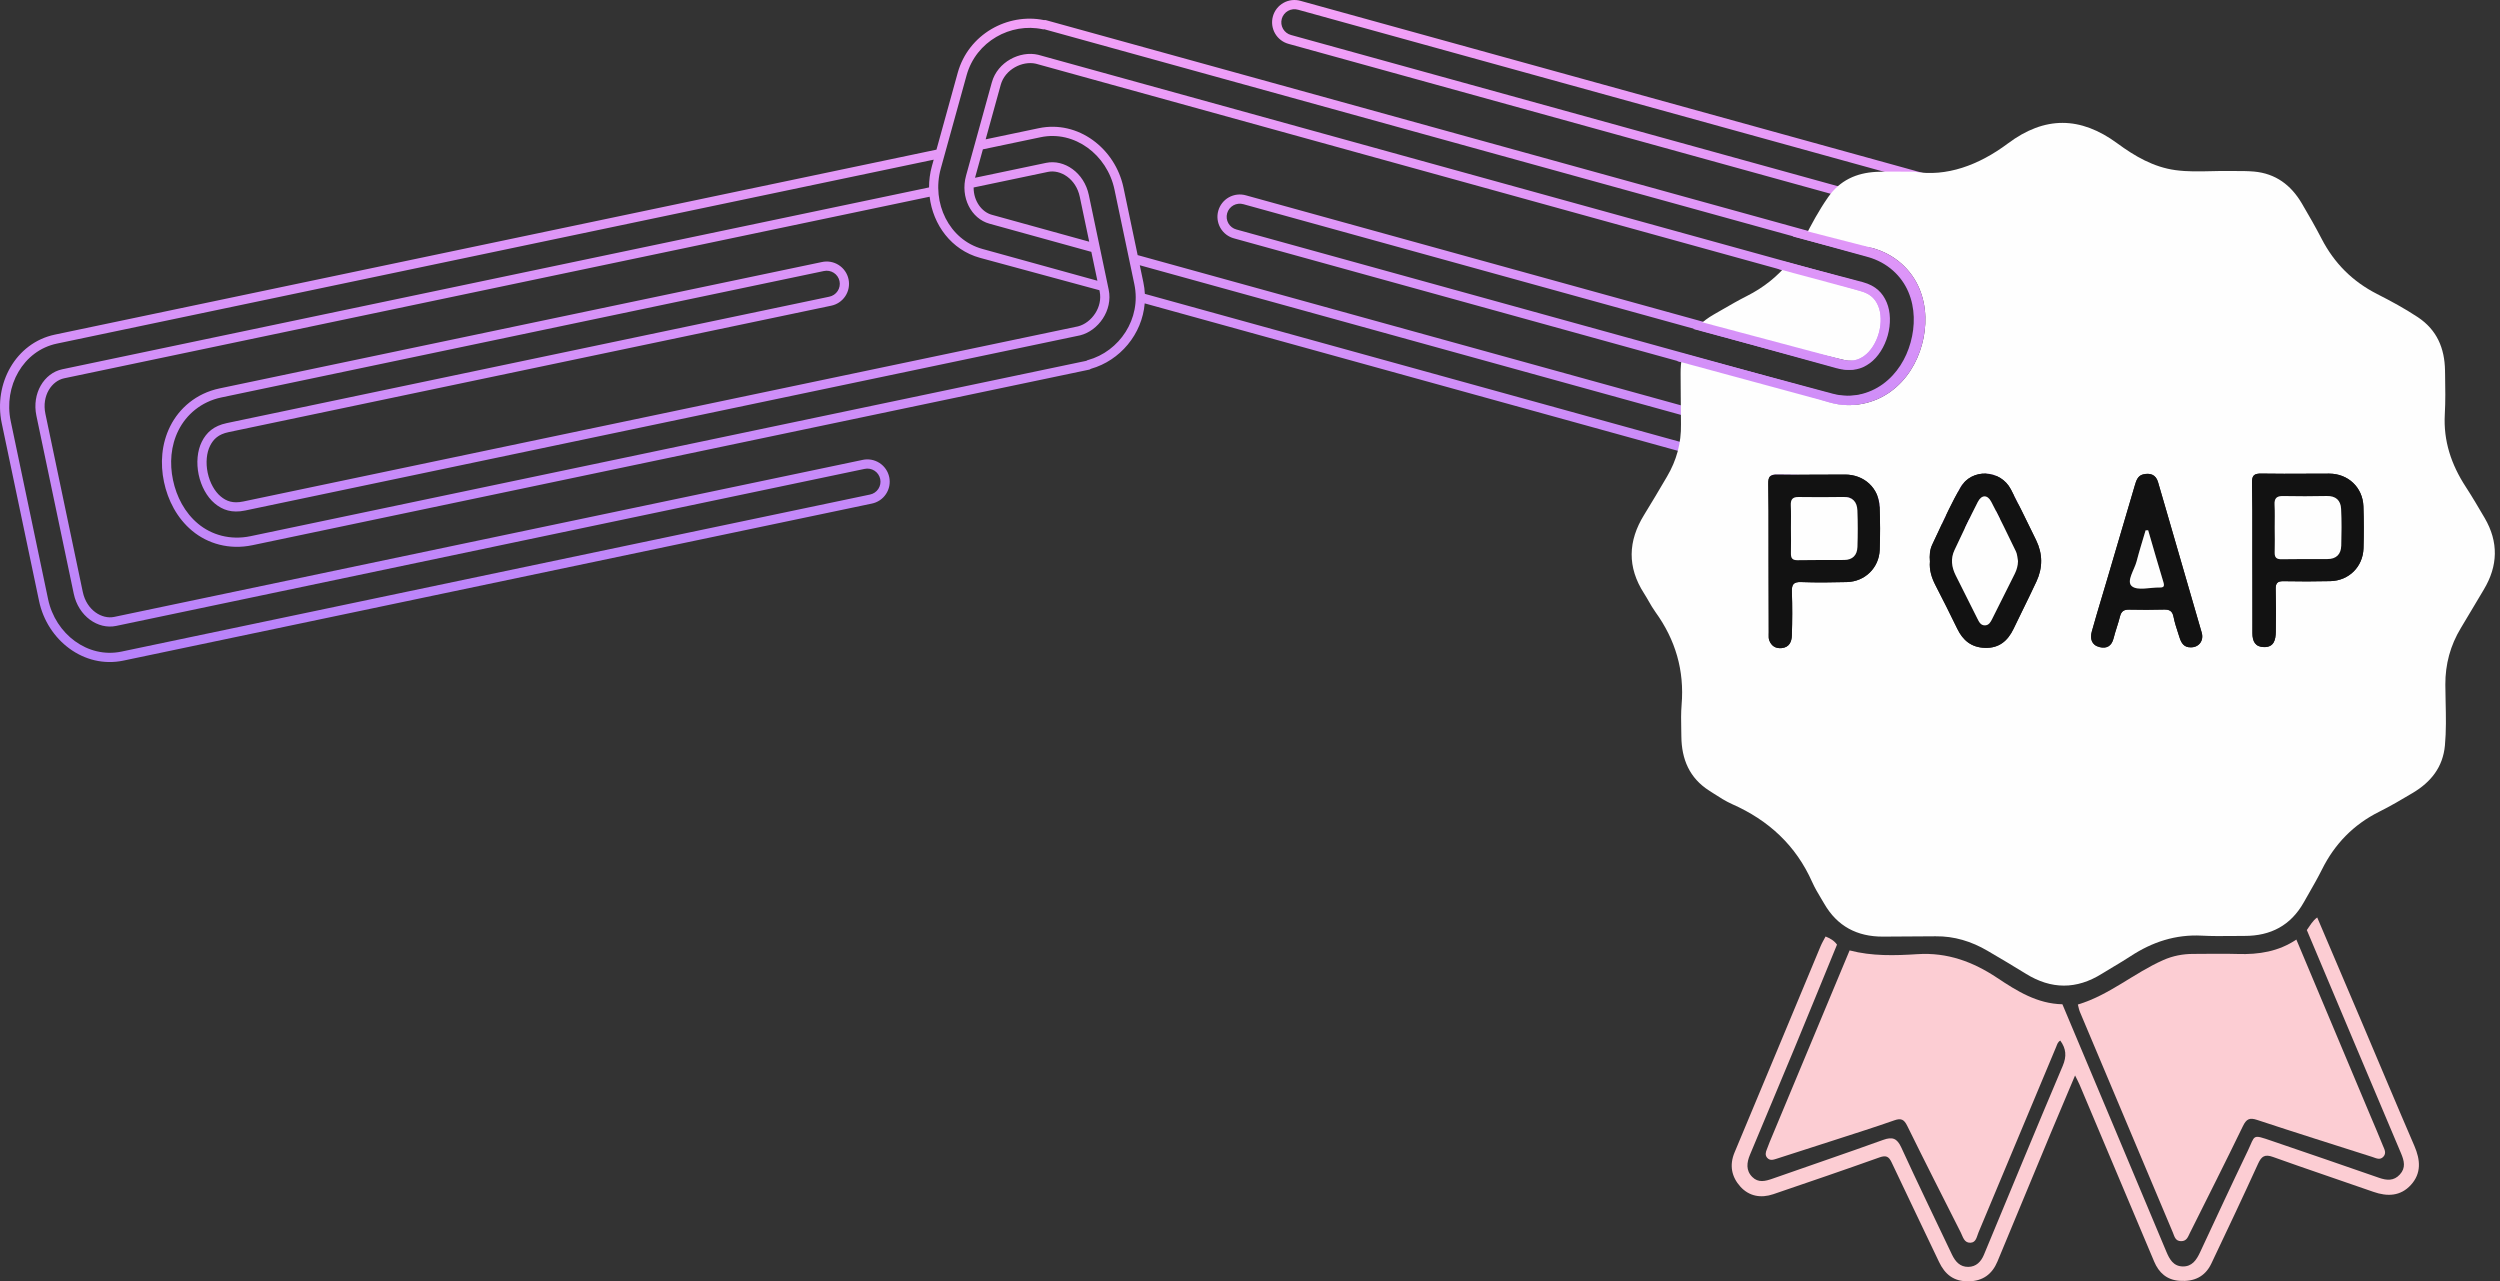 <svg width="359" height="184" viewBox="0 0 359 184" fill="none" xmlns="http://www.w3.org/2000/svg">
<rect x="0" y="0" width="359" height="184" fill="#333333" stroke="none"/>
<path fill-rule="evenodd" clip-rule="evenodd" d="M280.196 74.218C284.957 75.534 289.821 72.315 291.19 67.368L298.154 42.188C299.522 37.241 297.003 31.98 292.244 30.664L186.406 1.399C186.165 1.329 185.915 1.307 185.667 1.335C185.419 1.363 185.179 1.44 184.961 1.561C184.743 1.683 184.551 1.847 184.397 2.043C184.243 2.239 184.129 2.464 184.063 2.704C183.997 2.945 183.979 3.196 184.009 3.444C184.041 3.691 184.122 3.93 184.246 4.146C184.371 4.362 184.537 4.552 184.735 4.703C184.933 4.854 185.16 4.965 185.401 5.028L291.24 34.294C293.811 35.005 295.397 38.027 294.524 41.184L287.559 66.364C286.686 69.522 283.772 71.299 281.201 70.588L163.672 38.09L164.186 40.538C164.304 41.096 164.374 41.651 164.401 42.198L280.196 74.218ZM164.379 43.565L279.844 75.493C285.426 77.037 290.935 73.248 292.465 67.72L299.429 42.541C300.958 37.013 298.178 30.932 292.597 29.389L186.766 0.125C186.361 0.009 185.938 -0.027 185.519 0.02C185.097 0.068 184.688 0.199 184.316 0.406C183.945 0.613 183.62 0.891 183.356 1.225C183.094 1.559 182.9 1.942 182.788 2.352C182.674 2.761 182.643 3.189 182.697 3.61C182.751 4.032 182.887 4.439 183.099 4.807C183.312 5.175 183.594 5.497 183.933 5.755C184.268 6.011 184.65 6.198 185.057 6.306L290.887 35.569C292.616 36.047 293.967 38.232 293.249 40.832L286.284 66.011C285.565 68.611 283.283 69.791 281.554 69.313L163.367 36.633L161.334 26.948C160.154 21.323 154.827 17.222 149.171 18.409L141.54 20.009L143.705 12.179C144.316 9.971 146.803 8.704 148.755 9.149L266.818 41.795C268.275 42.198 268.94 42.93 269.364 43.932C269.796 44.954 269.853 46.388 269.46 47.807C269.067 49.225 268.283 50.427 267.387 51.081C266.508 51.723 265.562 52.01 264.104 51.607L178.919 28.052C178.514 27.936 178.091 27.9 177.672 27.947C177.25 27.995 176.841 28.126 176.47 28.332C176.098 28.539 175.773 28.818 175.509 29.152C175.247 29.486 175.054 29.869 174.941 30.278C174.827 30.688 174.796 31.116 174.85 31.537C174.904 31.959 175.04 32.365 175.252 32.733C175.465 33.102 175.748 33.424 176.086 33.682C176.421 33.937 176.803 34.124 177.21 34.232L262.395 57.787C265.696 58.7 268.857 57.904 271.171 56.214C273.468 54.538 274.926 52.105 275.641 49.516C276.356 46.934 276.375 44.039 275.264 41.416C274.14 38.76 271.81 36.522 268.527 35.615L150.151 2.882L149.971 2.882C149.948 2.882 149.924 2.882 149.901 2.883C144.711 1.836 139.067 4.892 137.524 10.469L134.476 21.491L7.892 48.048C2.224 49.238 -0.933 55.132 0.245 60.745L5.611 86.312C6.789 91.925 12.049 96.053 17.717 94.864L125.18 72.318C125.593 72.236 125.986 72.073 126.336 71.839C126.69 71.603 126.993 71.299 127.227 70.945C127.462 70.591 127.625 70.194 127.705 69.777C127.785 69.359 127.781 68.93 127.694 68.515C127.606 68.099 127.437 67.705 127.196 67.355C126.955 67.005 126.647 66.706 126.29 66.476C125.932 66.247 125.533 66.09 125.114 66.016C124.699 65.942 124.274 65.952 123.863 66.043L16.4 88.588C14.644 88.957 12.441 87.635 11.887 84.996L6.521 59.428C5.967 56.788 7.453 54.692 9.209 54.324L133.493 28.249C133.979 32.282 136.608 35.886 140.712 37.021L157.873 41.675L157.91 41.854C158.38 44.097 156.752 46.363 154.813 46.864L34.929 72.015C33.449 72.326 32.524 71.98 31.687 71.284C30.833 70.575 30.125 69.326 29.823 67.886C29.52 66.445 29.667 65.017 30.163 64.025C30.65 63.051 31.358 62.362 32.839 62.052L119.337 43.904C119.75 43.822 120.143 43.66 120.494 43.426C120.847 43.19 121.15 42.886 121.385 42.532C121.62 42.178 121.782 41.78 121.862 41.363C121.942 40.946 121.938 40.517 121.851 40.101C121.763 39.685 121.594 39.291 121.353 38.941C121.112 38.591 120.804 38.293 120.447 38.063C120.089 37.833 119.69 37.676 119.272 37.602C118.857 37.529 118.431 37.538 118.02 37.629L31.521 55.777C28.169 56.48 25.726 58.638 24.445 61.2C23.174 63.742 22.995 66.574 23.547 69.202C24.097 71.824 25.408 74.405 27.598 76.227C29.817 78.071 32.913 78.99 36.246 78.291L156.449 53.072L156.609 52.989C156.629 52.979 156.65 52.968 156.671 52.956C160.839 51.769 164.015 48 164.379 43.565ZM157.586 40.314L156.716 36.167L142.069 32.117C139.497 31.406 137.854 28.368 138.728 25.21L142.429 11.826C143.246 8.874 146.486 7.256 149.081 7.866L267.171 40.519C269.037 41.035 270.008 42.06 270.582 43.416C271.157 44.773 271.189 46.523 270.736 48.159C270.283 49.796 269.356 51.281 268.166 52.15C266.977 53.018 265.617 53.398 263.751 52.882L178.559 29.325C178.32 29.255 178.068 29.234 177.82 29.262C177.572 29.29 177.332 29.367 177.114 29.488C176.896 29.61 176.704 29.773 176.551 29.97C176.396 30.166 176.282 30.391 176.216 30.631C176.15 30.872 176.132 31.123 176.162 31.37C176.194 31.618 176.275 31.857 176.399 32.073C176.524 32.289 176.69 32.478 176.888 32.63C177.086 32.781 177.314 32.892 177.555 32.955L262.748 56.512C265.631 57.309 268.379 56.615 270.391 55.146C272.403 53.676 273.714 51.519 274.366 49.163C275.018 46.807 275.018 44.227 274.045 41.932C273.074 39.638 271.057 37.687 268.174 36.89L149.972 4.205C149.909 4.205 149.848 4.208 149.785 4.214C149.777 4.212 149.768 4.209 149.757 4.207L149.745 4.203L149.738 4.201L149.729 4.199C145.155 3.227 140.156 5.92 138.8 10.822L135.097 24.206C133.73 29.153 136.305 34.429 141.064 35.745L157.586 40.314ZM156.411 34.709L155.057 28.264C154.508 25.645 152.261 24.311 150.487 24.683L139.812 26.923C139.804 28.889 140.991 30.446 142.422 30.841L156.411 34.709ZM140.013 25.529L150.215 23.388C152.826 22.84 155.68 24.786 156.353 27.993L159.206 41.583C159.834 44.58 157.699 47.504 155.112 48.153L35.201 73.311C33.307 73.708 31.973 73.243 30.841 72.301C29.708 71.36 28.877 69.819 28.528 68.157C28.179 66.496 28.321 64.751 28.979 63.434C29.638 62.116 30.672 61.154 32.567 60.757L119.073 42.608C119.318 42.56 119.551 42.464 119.758 42.325C119.966 42.187 120.144 42.008 120.282 41.8C120.42 41.592 120.515 41.359 120.562 41.114C120.609 40.869 120.607 40.617 120.556 40.373C120.504 40.129 120.405 39.897 120.264 39.691C120.122 39.486 119.941 39.311 119.731 39.176C119.521 39.041 119.287 38.949 119.041 38.905C118.795 38.862 118.543 38.867 118.3 38.922L31.793 57.072C28.866 57.686 26.742 59.563 25.628 61.792C24.514 64.02 24.34 66.538 24.842 68.931C25.344 71.323 26.528 73.616 28.444 75.209C30.36 76.802 33.047 77.61 35.975 76.996L156 51.814C156.055 51.786 156.109 51.755 156.161 51.721C156.17 51.718 156.181 51.717 156.19 51.715C156.2 51.713 156.21 51.711 156.219 51.709C160.729 50.474 163.936 45.788 162.891 40.81L160.039 27.22C158.985 22.196 154.275 18.69 149.442 19.703L141.142 21.445L140.013 25.529ZM133.412 26.914C133.409 25.896 133.542 24.865 133.822 23.853L134.079 22.927L8.164 49.343C3.331 50.357 0.486 55.45 1.54 60.473L6.906 86.041C7.96 91.064 12.612 94.583 17.445 93.569L124.916 71.021C125.161 70.974 125.394 70.877 125.601 70.739C125.809 70.6 125.987 70.422 126.125 70.214C126.263 70.006 126.358 69.773 126.405 69.528C126.452 69.283 126.45 69.031 126.398 68.786C126.347 68.542 126.248 68.311 126.106 68.105C125.965 67.9 125.784 67.724 125.574 67.589C125.364 67.454 125.129 67.362 124.884 67.319C124.638 67.275 124.386 67.281 124.142 67.336L16.672 89.883C14.061 90.431 11.265 88.474 10.592 85.267L5.226 59.699C4.553 56.493 6.326 53.577 8.937 53.029L133.412 26.914Z" fill="url(#paint0_linear_1424_78142)"/>
<path fill-rule="evenodd" clip-rule="evenodd" d="M332.752 131.747C334.932 136.864 337.115 141.979 339.289 147.098C341.761 152.918 344.199 158.753 346.707 164.558C347.571 166.559 347.733 168.479 346.206 170.154C344.722 171.783 342.83 171.855 340.819 171.149C336.02 169.466 331.194 167.861 326.409 166.141C325.235 165.719 324.754 166.027 324.262 167.106C322.073 171.911 319.814 176.686 317.545 181.455C316.639 183.359 315.043 184.074 312.98 183.925C311.147 183.794 310.014 182.766 309.337 181.162C305.765 172.71 302.208 164.25 298.642 155.795C298.478 155.405 298.272 155.032 297.979 154.435C296.763 157.317 295.616 160.005 294.493 162.704C291.936 168.85 289.401 175.004 286.837 181.146C286.07 182.983 284.732 183.975 282.655 184C280.566 184.024 279.296 183.013 278.442 181.207C276.185 176.431 273.873 171.682 271.627 166.901C271.212 166.018 270.789 165.883 269.863 166.214C264.806 168.02 259.723 169.756 254.639 171.488C252.863 172.093 251.161 171.781 249.916 170.4C248.669 169.017 248.306 167.346 249.082 165.492C253.218 155.627 257.317 145.746 261.437 135.873C261.637 135.392 261.914 134.943 262.154 134.48C262.79 134.743 263.386 135.065 263.794 135.649C261.756 140.616 259.733 145.59 257.678 150.549C255.566 155.645 253.417 160.726 251.298 165.818C250.835 166.928 250.68 168.064 251.625 169.012C252.496 169.885 253.501 169.621 254.537 169.256C259.826 167.391 265.14 165.596 270.415 163.691C271.763 163.205 272.421 163.456 273.032 164.79C275.391 169.938 277.87 175.031 280.297 180.147C280.777 181.158 281.456 181.944 282.654 181.925C283.78 181.906 284.475 181.181 284.887 180.193C288.652 171.151 292.375 162.091 296.202 153.075C296.799 151.67 296.697 150.588 295.857 149.426C295.469 149.659 295.406 149.995 295.28 150.295C291.556 159.2 287.832 168.105 284.1 177.008C283.852 177.6 283.778 178.438 282.935 178.457C282.042 178.477 281.88 177.609 281.57 176.995C278.991 171.894 276.4 166.799 273.879 161.67C273.427 160.752 273 160.537 272.032 160.878C269.253 161.856 266.442 162.74 263.64 163.649C260.792 164.573 257.938 165.476 255.091 166.403C254.616 166.557 254.158 166.695 253.774 166.267C253.444 165.898 253.542 165.476 253.713 165.06C253.859 164.708 253.979 164.346 254.125 163.995C257.95 154.823 261.777 145.651 265.603 136.479C268.816 137.318 272.106 137.226 275.354 137.017C279.648 136.742 283.318 138.103 286.813 140.432C289.648 142.321 292.565 144.144 296.161 144.212C301.136 156.044 306.119 167.873 311.076 179.713C311.544 180.832 312.09 181.828 313.433 181.862C314.774 181.895 315.413 180.932 315.923 179.842C318.198 174.97 320.459 170.092 322.787 165.246C323.874 162.985 323.336 162.841 326.257 163.842C331.382 165.597 336.511 167.342 341.625 169.13C342.75 169.523 343.756 169.602 344.621 168.656C345.497 167.698 345.245 166.695 344.789 165.618C340.265 154.937 335.766 144.245 331.26 133.556C331.718 132.92 332.089 132.213 332.752 131.747Z" fill="#FCCDD3"/>
<path fill-rule="evenodd" clip-rule="evenodd" d="M316.165 90.844C316.506 92.029 315.728 92.989 314.571 92.957C313.625 92.975 313.237 92.339 312.992 91.573C312.931 91.38 312.867 91.187 312.804 90.993C312.542 90.192 312.279 89.388 312.116 88.566C311.948 87.719 311.516 87.511 310.732 87.532C309.068 87.577 307.402 87.581 305.738 87.541C304.994 87.523 304.615 87.785 304.433 88.515C304.302 89.041 304.138 89.559 303.974 90.077C303.808 90.601 303.642 91.126 303.51 91.659C303.236 92.766 302.53 93.18 301.503 92.925C300.324 92.634 300.106 91.688 300.388 90.67C300.86 88.968 301.367 87.276 301.874 85.583C302.103 84.819 302.332 84.055 302.558 83.29C303.888 78.781 305.217 74.271 306.544 69.761L306.554 69.726C306.756 69.04 306.97 68.312 307.75 68.125C308.721 67.892 309.568 68.115 309.891 69.225C310.249 70.457 310.608 71.688 310.967 72.92C312.706 78.893 314.446 84.865 316.165 90.844ZM277.927 84.023C277.371 82.94 277.027 81.823 277.137 80.64C277.059 79.775 277.118 78.949 277.467 78.214C277.769 77.58 278.067 76.943 278.364 76.305C279.355 74.181 280.348 72.056 281.505 70.026C283.119 67.195 287.266 67.394 288.764 70.277C289.802 72.274 290.789 74.298 291.776 76.321C291.978 76.735 292.18 77.15 292.383 77.564C293.342 79.524 293.352 81.522 292.437 83.488C291.778 84.903 291.092 86.305 290.405 87.707C289.983 88.57 289.561 89.432 289.145 90.298C288.313 92.029 287.069 93.097 285.034 93.032C283.1 92.969 281.874 91.967 281.061 90.276C280.05 88.174 278.99 86.097 277.927 84.023ZM323.443 83.085C323.44 82.077 323.437 81.069 323.435 80.061C323.433 79.068 323.434 78.075 323.436 77.082C323.44 74.502 323.444 71.921 323.387 69.342C323.363 68.238 323.718 67.988 324.76 68.007C326.906 68.045 329.054 68.034 331.202 68.023C332.292 68.018 333.382 68.012 334.472 68.013C337.188 68.016 339.293 69.993 339.388 72.715C339.458 74.713 339.458 76.718 339.401 78.717C339.325 81.385 337.306 83.387 334.644 83.45C332.407 83.503 330.168 83.504 327.931 83.459C327.06 83.441 326.766 83.725 326.79 84.6C326.845 86.647 326.844 88.697 326.804 90.745C326.782 91.842 326.566 92.937 325.125 92.923C323.862 92.91 323.443 92.102 323.448 90.922C323.459 88.31 323.451 85.697 323.443 83.085ZM253.969 82.709C253.968 81.886 253.966 81.064 253.965 80.241C253.963 79.256 253.964 78.271 253.965 77.286C253.967 74.698 253.969 72.109 253.921 69.522C253.901 68.487 254.135 68.115 255.246 68.139C257.445 68.186 259.645 68.173 261.845 68.16C262.883 68.154 263.92 68.148 264.958 68.148C267.697 68.15 269.811 70.092 269.915 72.806C269.994 74.852 270.001 76.905 269.926 78.951C269.831 81.54 267.807 83.515 265.218 83.583C263.029 83.641 260.836 83.666 258.649 83.585C257.538 83.544 257.277 83.939 257.314 84.978C257.388 87.071 257.378 89.171 257.309 91.264C257.281 92.15 256.943 92.964 255.841 93.067C254.959 93.15 254.36 92.739 254.065 91.948C253.967 91.685 253.975 91.379 253.983 91.078C253.986 90.99 253.988 90.903 253.988 90.817C253.979 88.114 253.974 85.412 253.969 82.709ZM288.331 20.603C284.152 23.73 279.481 25.437 274.885 24.655C274.108 24.657 273.415 24.651 272.777 24.646C271.515 24.635 270.471 24.626 269.43 24.68C266.577 24.826 264.201 25.895 262.505 28.331C261.198 30.209 260.117 32.21 259.092 34.24C259.217 34.087 259.297 33.992 259.297 33.992L268.872 35.615C272.155 36.523 274.485 38.76 275.61 41.417C276.72 44.039 276.701 46.934 275.987 49.516C275.271 52.105 273.813 54.539 271.516 56.215C269.202 57.904 266.041 58.7 262.74 57.787L241.538 51.307C241.394 52.04 241.328 52.818 241.336 53.637C241.347 54.647 241.35 55.657 241.354 56.667C241.359 58.088 241.364 59.509 241.389 60.929C241.436 63.621 240.753 66.109 239.394 68.417C239.323 68.538 239.252 68.658 239.181 68.779C238.165 70.504 237.149 72.23 236.096 73.932C233.767 77.697 233.657 81.445 236.084 85.21C236.318 85.574 236.534 85.95 236.749 86.326C237.056 86.86 237.362 87.394 237.721 87.89C240.601 91.874 241.89 96.278 241.479 101.198C241.381 102.369 241.404 103.55 241.427 104.73C241.434 105.078 241.441 105.425 241.444 105.772C241.478 109.023 242.606 111.729 245.438 113.535C245.622 113.652 245.806 113.771 245.989 113.89C246.887 114.471 247.79 115.055 248.758 115.484C253.981 117.799 257.899 121.406 260.237 126.679C260.594 127.484 261.05 128.246 261.505 129.006C261.663 129.269 261.82 129.532 261.973 129.796C263.842 133.023 266.695 134.506 270.372 134.498C272.897 134.492 275.421 134.481 277.946 134.451C280.64 134.42 283.107 135.186 285.409 136.535C287.257 137.618 289.102 138.706 290.922 139.835C294.558 142.089 298.175 142.11 301.809 139.843C302.367 139.495 302.933 139.158 303.498 138.821C304.323 138.329 305.148 137.837 305.951 137.311C309.065 135.269 312.416 134.16 316.187 134.36C317.63 134.437 319.078 134.423 320.526 134.409C321.128 134.403 321.73 134.397 322.331 134.397C326.066 134.401 328.952 132.896 330.814 129.592C331.042 129.186 331.274 128.782 331.506 128.377C332.174 127.211 332.842 126.045 333.441 124.845C335.271 121.18 337.958 118.414 341.632 116.576C343.29 115.747 344.896 114.806 346.488 113.853C349.071 112.307 350.803 110.175 351.092 107.041C351.285 104.953 351.239 102.865 351.192 100.778C351.174 99.962 351.155 99.145 351.151 98.329C351.137 95.384 351.867 92.686 353.383 90.179C354.024 89.119 354.656 88.054 355.289 86.989C355.75 86.212 356.212 85.435 356.676 84.66C358.717 81.258 358.812 77.829 356.799 74.385C355.91 72.864 355.016 71.345 354.057 69.868C352.003 66.707 350.86 63.317 351.074 59.49C351.179 57.608 351.148 55.717 351.116 53.828C351.112 53.619 351.109 53.41 351.105 53.2C351.055 50.014 349.946 47.364 347.184 45.536C345.313 44.299 343.347 43.236 341.355 42.222C337.841 40.435 335.203 37.802 333.391 34.3C332.495 32.568 331.521 30.874 330.531 29.192C328.989 26.576 326.772 24.913 323.682 24.637C322.847 24.562 322.005 24.561 321.163 24.56C320.813 24.56 320.464 24.56 320.115 24.554C319.256 24.541 318.396 24.561 317.536 24.581C315.823 24.622 314.11 24.662 312.408 24.433C309.249 24.008 306.539 22.418 304.054 20.591C298.745 16.687 293.625 16.642 288.331 20.603ZM243.992 46.727L264.449 51.607C265.907 52.01 266.853 51.723 267.732 51.081C268.628 50.427 269.413 49.226 269.805 47.807C270.198 46.388 270.141 44.954 269.709 43.932C269.285 42.93 268.62 42.198 267.163 41.795L256.415 38.6C256.415 38.6 256.615 38.201 256.854 37.722C255.245 39.704 253.252 41.295 250.857 42.505C249.648 43.115 248.473 43.794 247.299 44.472C246.907 44.699 246.515 44.925 246.122 45.149C245.305 45.614 244.596 46.141 243.992 46.727Z" fill="#FEFEFE"/>
<path fill-rule="evenodd" clip-rule="evenodd" d="M329.757 134.92C333.292 143.332 336.827 151.743 340.362 160.155C340.969 161.601 341.595 163.04 342.177 164.496C342.382 165.006 342.738 165.567 342.257 166.1C341.766 166.645 341.204 166.31 340.671 166.139C335.151 164.376 329.621 162.643 324.121 160.82C323.026 160.457 322.578 160.693 322.085 161.709C319.594 166.849 317.017 171.948 314.465 177.059C314.195 177.6 314.02 178.235 313.206 178.232C312.359 178.228 312.25 177.529 312.025 176.996C307.566 166.447 303.122 155.891 298.684 145.333C298.539 144.99 298.48 144.612 298.381 144.25C302.883 142.91 306.43 139.729 310.658 137.861C312.018 137.26 313.452 136.982 314.94 136.983C317.08 136.985 319.221 136.923 321.358 136.992C324.364 137.091 327.21 136.637 329.757 134.92Z" fill="#FCCDD3"/>
<path fill-rule="evenodd" clip-rule="evenodd" d="M289.786 80.578C289.756 80.432 289.736 80.282 289.715 80.132C289.671 79.806 289.626 79.48 289.49 79.198C288.336 76.799 287.17 74.402 285.935 72.043C285.397 71.016 284.552 71.027 284.014 72.078C282.843 74.363 281.746 76.687 280.657 79.012C280.095 80.213 280.248 81.428 280.824 82.59C281.478 83.91 282.14 85.227 282.802 86.543L282.804 86.546C283.189 87.311 283.574 88.076 283.957 88.842L283.971 88.869C284.206 89.338 284.45 89.827 285.067 89.799C285.607 89.774 285.849 89.332 286.068 88.891C286.604 87.815 287.143 86.741 287.681 85.667C288.23 84.572 288.779 83.478 289.325 82.382C289.604 81.821 289.767 81.226 289.786 80.578ZM277.137 80.64C277.059 79.775 277.118 78.949 277.467 78.214C277.769 77.581 278.066 76.945 278.363 76.309C279.355 74.184 280.347 72.057 281.505 70.026C283.119 67.195 287.266 67.394 288.764 70.277C289.799 72.27 290.785 74.289 291.77 76.308C291.974 76.726 292.178 77.145 292.383 77.564C293.342 79.524 293.352 81.522 292.437 83.488C291.778 84.903 291.092 86.305 290.405 87.707C289.983 88.57 289.561 89.432 289.145 90.298C288.313 92.029 287.069 93.097 285.034 93.032C283.1 92.969 281.874 91.967 281.061 90.276C280.05 88.174 278.99 86.097 277.927 84.023C277.371 82.94 277.027 81.823 277.137 80.64ZM257.185 76.891C257.183 76.54 257.18 76.189 257.179 75.837C257.179 75.509 257.181 75.181 257.184 74.853C257.19 74.087 257.196 73.321 257.162 72.557C257.125 71.71 257.422 71.356 258.305 71.371C260.443 71.409 262.582 71.395 264.72 71.365C266.042 71.347 266.669 72.077 266.718 73.276C266.79 75.032 266.784 76.795 266.725 78.552C266.686 79.709 266.042 80.403 264.823 80.411C264.001 80.416 263.179 80.416 262.357 80.415C260.945 80.415 259.534 80.414 258.123 80.442C257.325 80.457 257.161 80.09 257.178 79.403C257.198 78.566 257.191 77.729 257.185 76.891ZM253.964 77.29C253.964 78.273 253.963 79.257 253.965 80.241L253.969 82.793C253.974 85.468 253.979 88.142 253.988 90.817C253.988 90.903 253.986 90.99 253.983 91.078C253.975 91.379 253.967 91.685 254.065 91.948C254.36 92.739 254.959 93.15 255.841 93.067C256.943 92.964 257.281 92.15 257.309 91.264C257.378 89.171 257.388 87.071 257.314 84.978C257.277 83.939 257.538 83.544 258.649 83.585C260.836 83.666 263.029 83.641 265.218 83.583C267.807 83.515 269.831 81.54 269.926 78.951C270.001 76.905 269.994 74.852 269.915 72.806C269.811 70.092 267.697 68.15 264.958 68.148C263.915 68.148 262.873 68.154 261.83 68.16C259.635 68.173 257.439 68.186 255.246 68.139C254.135 68.115 253.901 68.487 253.921 69.522C253.969 72.111 253.967 74.7 253.964 77.29ZM326.658 76.822C326.654 76.468 326.651 76.114 326.65 75.76C326.649 75.426 326.653 75.092 326.656 74.758C326.663 73.998 326.671 73.237 326.63 72.48C326.58 71.553 326.925 71.213 327.86 71.233C329.95 71.279 332.042 71.267 334.132 71.227C335.439 71.202 336.126 71.87 336.183 73.082C336.266 74.838 336.251 76.601 336.201 78.358C336.166 79.588 335.496 80.28 334.209 80.28C333.752 80.28 333.295 80.279 332.838 80.279C331.109 80.277 329.38 80.275 327.652 80.304C326.923 80.317 326.62 80.08 326.646 79.326C326.674 78.492 326.666 77.657 326.658 76.822ZM323.436 77.082C323.434 78.075 323.433 79.068 323.435 80.061C323.437 81.065 323.44 82.07 323.443 83.075C323.451 85.691 323.458 88.307 323.448 90.922C323.443 92.102 323.862 92.91 325.125 92.923C326.566 92.937 326.782 91.842 326.804 90.745C326.844 88.697 326.845 86.647 326.79 84.6C326.766 83.725 327.06 83.441 327.931 83.459C330.168 83.504 332.407 83.503 334.644 83.45C337.306 83.387 339.325 81.385 339.401 78.717C339.458 76.718 339.458 74.713 339.388 72.715C339.293 69.993 337.188 68.016 334.472 68.013C333.382 68.012 332.292 68.018 331.202 68.023C329.054 68.034 326.906 68.045 324.76 68.007C323.718 67.988 323.363 68.238 323.387 69.342C323.444 71.921 323.44 74.502 323.436 77.082ZM308.109 76.157L308.478 76.148C308.674 76.82 308.869 77.494 309.064 78.167C309.589 79.98 310.115 81.794 310.665 83.6C310.841 84.178 310.727 84.377 310.131 84.365C309.7 84.357 309.227 84.402 308.755 84.447C307.722 84.546 306.694 84.645 306.136 84.177C305.554 83.689 305.963 82.74 306.37 81.796C306.545 81.389 306.72 80.983 306.816 80.615C307.086 79.573 307.396 78.541 307.706 77.509C307.842 77.059 307.977 76.608 308.109 76.157ZM312.992 91.573C313.237 92.338 313.626 92.975 314.573 92.956C315.729 92.989 316.506 92.029 316.165 90.844C314.446 84.866 312.708 78.894 310.969 72.923C310.61 71.69 310.25 70.458 309.891 69.225C309.568 68.115 308.721 67.892 307.75 68.125C306.97 68.312 306.757 69.039 306.555 69.725L306.544 69.761C305.217 74.271 303.888 78.781 302.558 83.29C302.332 84.055 302.104 84.818 301.875 85.582C301.368 87.275 300.86 88.967 300.388 90.67C300.106 91.688 300.324 92.634 301.503 92.925C302.53 93.18 303.236 92.766 303.51 91.659C303.642 91.126 303.808 90.601 303.974 90.077C304.138 89.559 304.302 89.041 304.433 88.515C304.615 87.785 304.994 87.523 305.738 87.541C307.402 87.581 309.069 87.577 310.733 87.532C311.517 87.511 311.949 87.718 312.117 88.566C312.28 89.388 312.542 90.192 312.804 90.993C312.867 91.187 312.931 91.38 312.992 91.573Z" fill="#121212"/>
<path fill-rule="evenodd" clip-rule="evenodd" d="M257.179 75.837C257.177 74.744 257.21 73.649 257.162 72.557C257.125 71.71 257.422 71.356 258.305 71.371C260.443 71.409 262.582 71.395 264.72 71.365C266.042 71.347 266.669 72.077 266.718 73.276C266.79 75.032 266.784 76.795 266.725 78.552C266.686 79.709 266.042 80.403 264.823 80.411C262.589 80.425 260.355 80.398 258.123 80.442C257.325 80.457 257.161 80.09 257.178 79.403C257.206 78.215 257.182 77.026 257.179 75.837Z" fill="#FEFEFE"/>
<path fill-rule="evenodd" clip-rule="evenodd" d="M326.65 75.76C326.648 74.666 326.689 73.57 326.63 72.48C326.58 71.553 326.925 71.213 327.86 71.233C329.95 71.279 332.042 71.267 334.132 71.227C335.439 71.202 336.126 71.87 336.183 73.082C336.266 74.838 336.251 76.601 336.201 78.358C336.166 79.588 335.496 80.28 334.209 80.28C332.023 80.28 329.837 80.267 327.652 80.304C326.923 80.317 326.62 80.08 326.646 79.326C326.686 78.138 326.653 76.949 326.65 75.76Z" fill="#FEFEFE"/>
<path fill-rule="evenodd" clip-rule="evenodd" d="M289.786 80.578C289.767 81.226 289.604 81.821 289.325 82.382C288.244 84.553 287.15 86.719 286.068 88.891C285.849 89.332 285.607 89.774 285.067 89.799C284.438 89.828 284.196 89.319 283.957 88.842C282.914 86.757 281.859 84.679 280.824 82.59C280.248 81.428 280.095 80.213 280.657 79.012C281.746 76.687 282.843 74.363 284.014 72.078C284.552 71.027 285.397 71.016 285.935 72.043C287.17 74.402 288.336 76.799 289.49 79.198C289.688 79.61 289.692 80.115 289.786 80.578Z" fill="#FEFEFE"/>
<path fill-rule="evenodd" clip-rule="evenodd" d="M308.478 76.148C309.203 78.633 309.91 81.124 310.665 83.6C310.841 84.178 310.727 84.377 310.131 84.365C308.759 84.338 306.948 84.859 306.135 84.177C305.302 83.479 306.499 81.838 306.816 80.615C307.203 79.118 307.675 77.642 308.109 76.157C308.232 76.154 308.355 76.151 308.478 76.148Z" fill="#FEFEFE"/>
<path d="M269.709 43.932C269.285 42.93 268.62 42.198 267.163 41.795L255.263 38.6L255.839 37.448L267.516 40.52C269.382 41.035 270.353 42.06 270.927 43.417C271.502 44.773 271.534 46.523 271.082 48.16C270.628 49.796 269.701 51.281 268.512 52.15C267.322 53.019 265.962 53.398 264.096 52.883L243.162 47.242L243.738 46.09L264.449 51.607C265.907 52.01 266.853 51.723 267.732 51.081C268.628 50.427 269.413 49.226 269.805 47.807C270.198 46.388 270.141 44.954 269.709 43.932Z" fill="url(#paint1_linear_1424_78142)"/>
<path d="M271.516 56.215C269.202 57.904 266.041 58.7 262.74 57.787L240.857 51.851L241.433 50.699L263.093 56.512C265.976 57.309 268.724 56.615 270.737 55.146C272.748 53.677 274.059 51.519 274.711 49.164C275.363 46.807 275.363 44.227 274.39 41.932C273.419 39.638 271.402 37.687 268.519 36.89L257.567 33.991L255.839 32.263L268.872 35.615C272.155 36.523 274.485 38.76 275.61 41.417C276.72 44.039 276.701 46.934 275.987 49.516C275.271 52.105 273.813 54.539 271.516 56.215Z" fill="url(#paint2_linear_1424_78142)"/>
<defs>
<linearGradient id="paint0_linear_1424_78142" x1="142.039" y1="-17.145" x2="143.482" y2="253.81" gradientUnits="userSpaceOnUse">
<stop stop-color="#FFA7F6"/>
<stop offset="1" stop-color="#4E4AFE"/>
</linearGradient>
<linearGradient id="paint1_linear_1424_78142" x1="119.224" y1="-8.858" x2="119.685" y2="131.141" gradientUnits="userSpaceOnUse">
<stop stop-color="#FFA7F6"/>
<stop offset="0.839" stop-color="#AC7BFA"/>
<stop offset="1" stop-color="#7B62FC"/>
<stop offset="1" stop-color="#4E4AFE"/>
</linearGradient>
<linearGradient id="paint2_linear_1424_78142" x1="119.224" y1="-8.858" x2="119.685" y2="131.141" gradientUnits="userSpaceOnUse">
<stop stop-color="#FFA7F6"/>
<stop offset="0.839" stop-color="#AC7BFA"/>
<stop offset="1" stop-color="#7B62FC"/>
<stop offset="1" stop-color="#4E4AFE"/>
</linearGradient>
</defs>
</svg>
